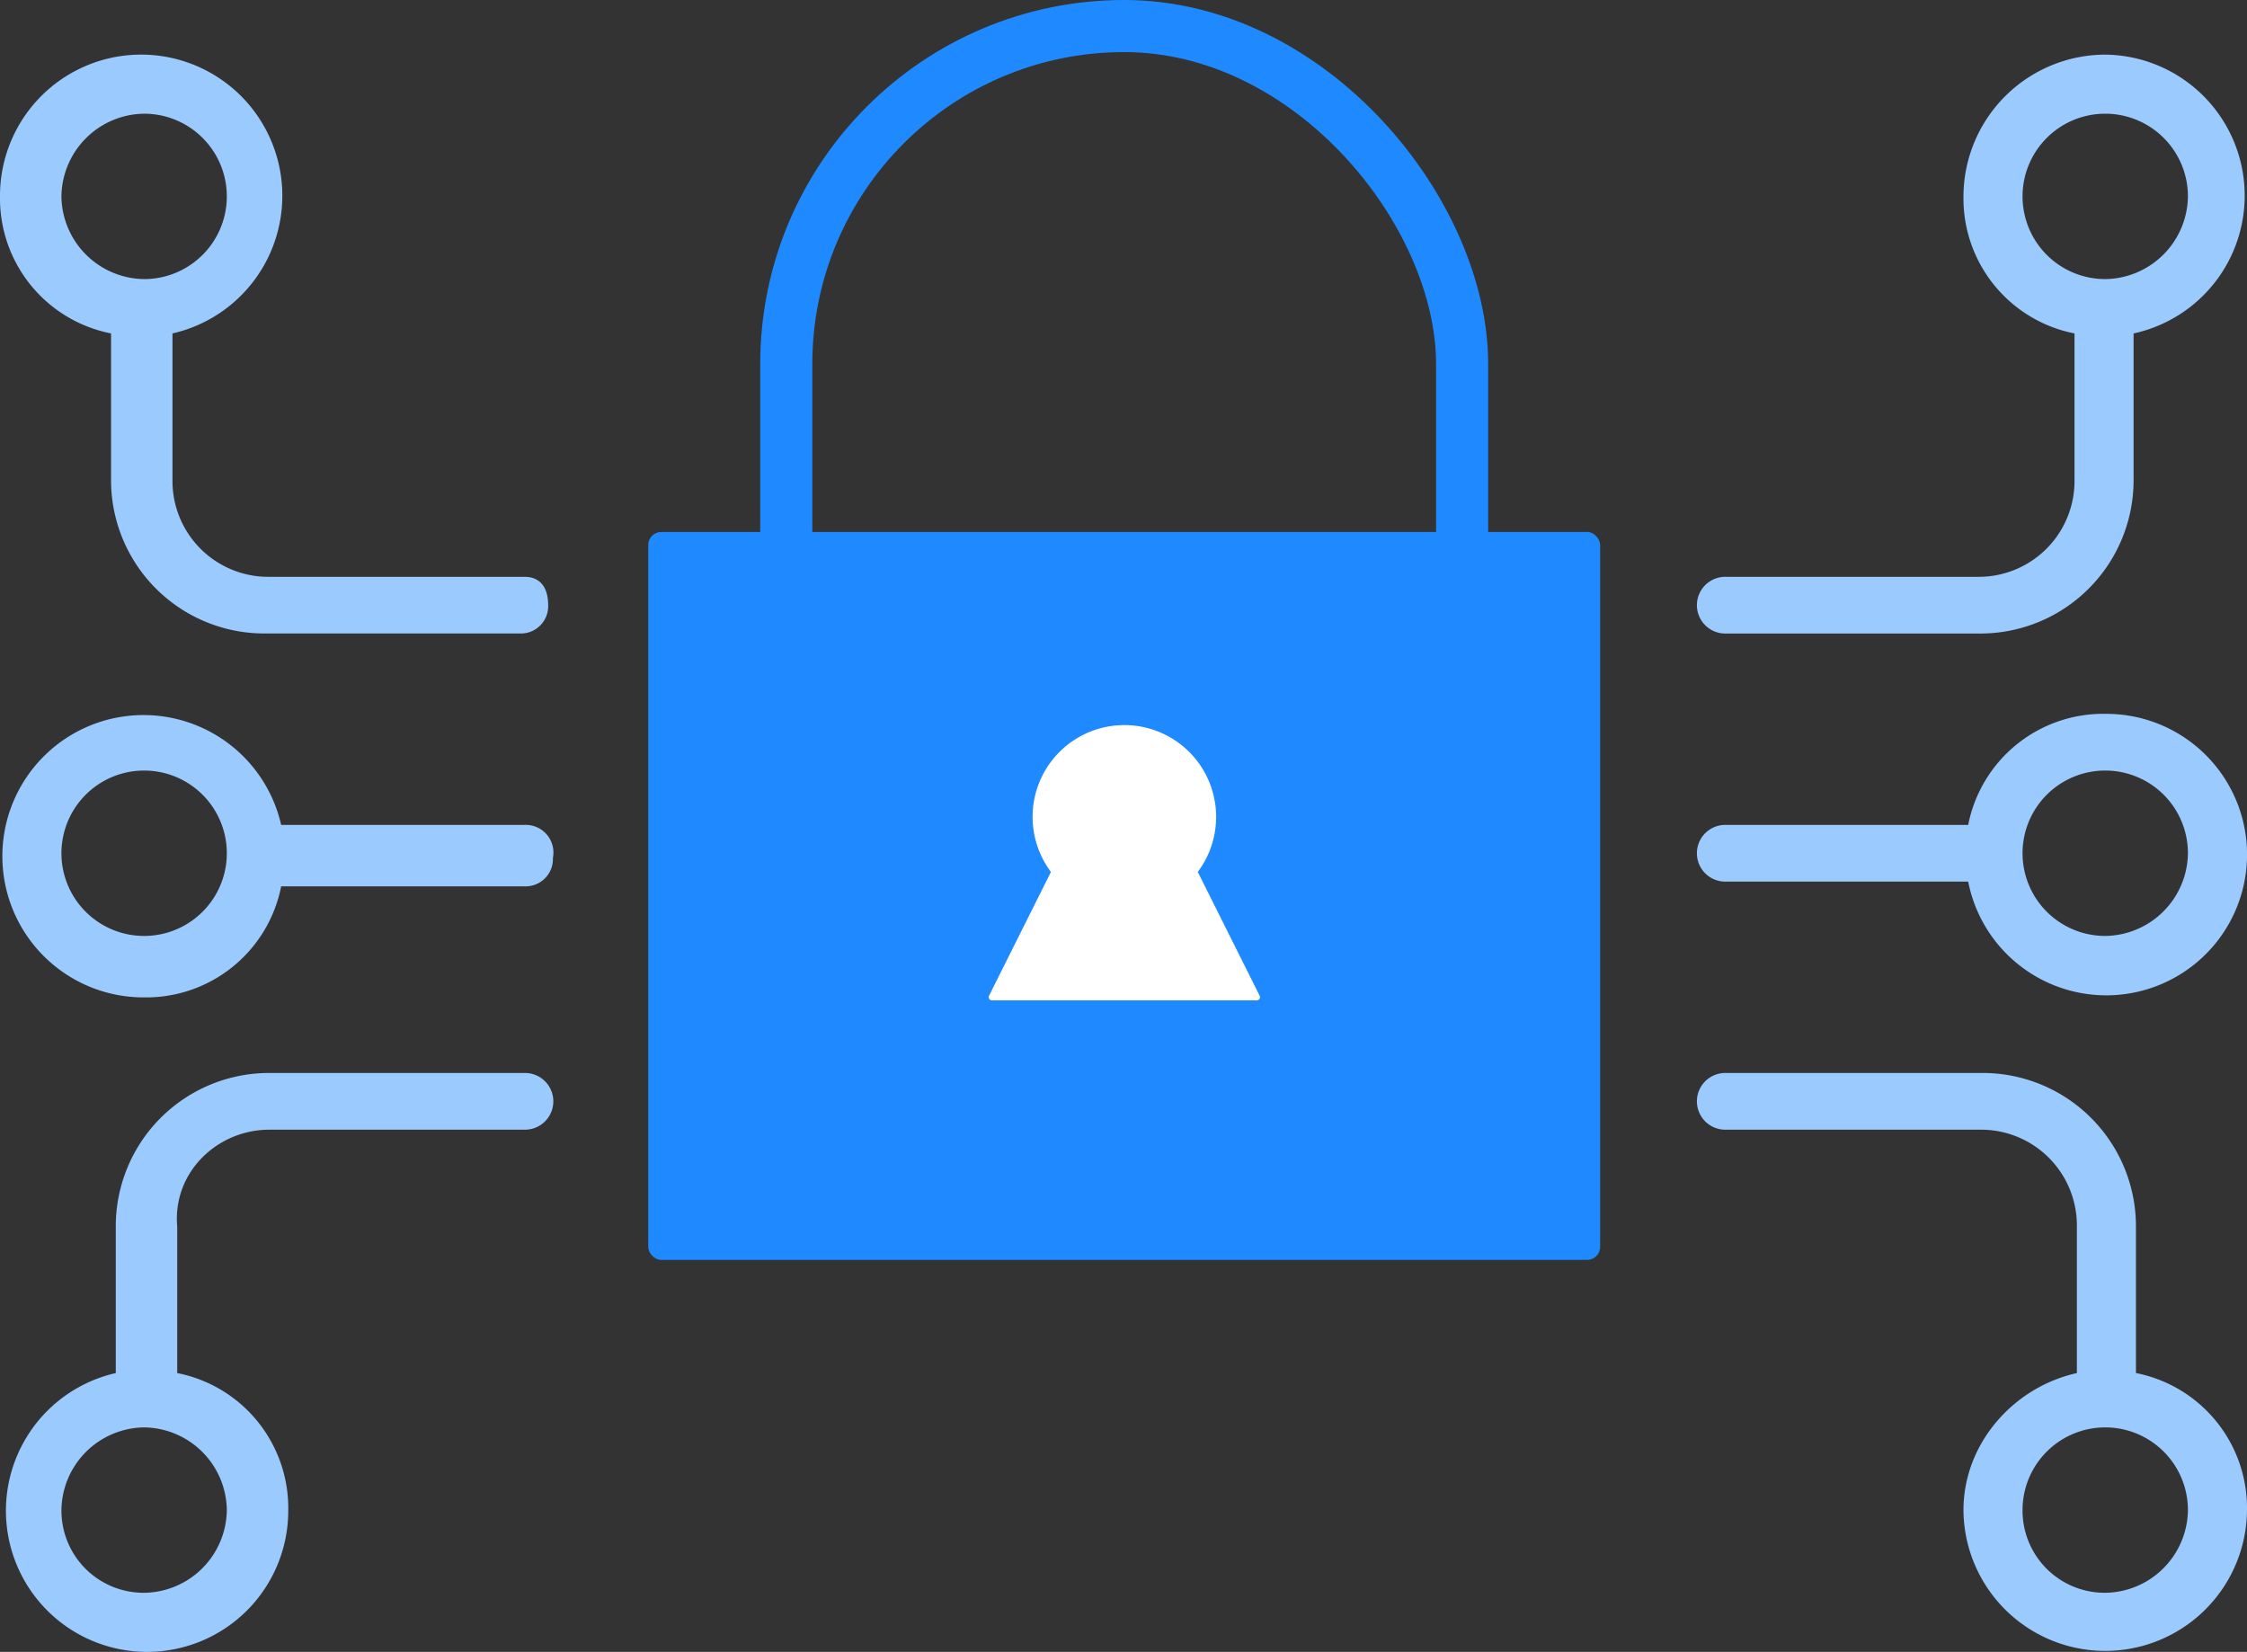 <svg xmlns="http://www.w3.org/2000/svg" width="345.096" height="253.694" viewBox="0 0 345.096 253.694">
  <rect x="0" y="0" width="345.096" height="253.694" fill="#333333" stroke="none"/>
  <g id="Encrypted_information" data-name="Encrypted information" transform="translate(-787.172 -1393.982)">
    <rect id="矩形_727" data-name="矩形 727" width="146.196" height="111.797" rx="2" transform="translate(886.729 1475.68)" fill="#1f8aff"/>
    <g id="矩形_728" data-name="矩形 728" transform="translate(903.929 1393.982)" fill="none" stroke="#1f8aff" stroke-width="8">
      <rect width="111.797" height="152.646" rx="55.899" stroke="none"/>
      <rect x="4" y="4" width="103.797" height="144.646" rx="51.899" fill="none"/>
    </g>
    <path id="联合_3" data-name="联合 3" d="M.146,42.279A.5.5,0,0,1-.3,41.556L9.2,22.55a14.094,14.094,0,1,1,22.55,0l9.5,19.006a.5.5,0,0,1-.447.724Z" transform="translate(939.377 1505.342)" fill="#fff"/>
    <path id="路径_10352" data-name="路径 10352" d="M82.959,135.4H45.582a21.68,21.68,0,1,0-21.047,26.49,21.131,21.131,0,0,0,21.047-17.055H82.959a4.193,4.193,0,0,0,4.355-4.355A4.249,4.249,0,0,0,82.959,135.4ZM24.535,152.453a12.7,12.7,0,0,1,0-25.4,12.7,12.7,0,0,1,0,25.4ZM82.959,97.3H43.768A14.716,14.716,0,0,1,28.89,82.418v-22.5A21.68,21.68,0,1,0,2.4,38.873,21.131,21.131,0,0,0,19.455,59.919v22.5A23.54,23.54,0,0,0,43.042,106H82.233a4.193,4.193,0,0,0,4.355-4.355C86.587,99.11,85.5,97.3,82.959,97.3ZM11.835,38.873a12.857,12.857,0,0,1,12.7-12.7,12.7,12.7,0,1,1,0,25.4A12.857,12.857,0,0,1,11.835,38.873ZM43.768,182.209H82.959a4.355,4.355,0,1,0,0-8.709H43.768a23.54,23.54,0,0,0-23.587,23.587v22.5a21.68,21.68,0,1,0,26.49,21.047,21.131,21.131,0,0,0-17.055-21.047v-22.5C28.89,188.741,35.785,182.209,43.768,182.209Zm-6.532,58.423a12.857,12.857,0,0,1-12.7,12.7,12.622,12.622,0,0,1-12.7-12.7,12.857,12.857,0,0,1,12.7-12.7A12.857,12.857,0,0,1,37.236,240.632Zm288.487-122.29A21.131,21.131,0,0,0,304.677,135.4H267.3a4.355,4.355,0,0,0,0,8.709h37.376a21.615,21.615,0,1,0,21.047-25.764Zm0,34.11a12.7,12.7,0,1,1,12.7-12.7A12.857,12.857,0,0,1,325.723,152.453Zm-21.773,88.179a21.773,21.773,0,0,0,43.545,0,21.131,21.131,0,0,0-17.055-21.047v-22.5A23.54,23.54,0,0,0,306.854,173.5H267.3a4.355,4.355,0,0,0,0,8.709h39.191a14.715,14.715,0,0,1,14.878,14.878v22.5C311.571,221.763,303.951,230.472,303.951,240.632Zm34.473,0a12.857,12.857,0,0,1-12.7,12.7,12.622,12.622,0,0,1-12.7-12.7,12.7,12.7,0,0,1,25.4,0ZM325.723,17.1a21.837,21.837,0,0,0-21.773,21.773,21.131,21.131,0,0,0,17.055,21.047v22.5A14.716,14.716,0,0,1,306.128,97.3H267.3a4.355,4.355,0,0,0,0,8.709h39.191a23.54,23.54,0,0,0,23.587-23.587v-22.5A21.658,21.658,0,0,0,325.723,17.1Zm0,34.473a12.7,12.7,0,1,1,12.7-12.7A12.857,12.857,0,0,1,325.723,51.573Z" transform="translate(784.772 1385.271)" fill="#9bcaff"/>
  </g>
</svg>
